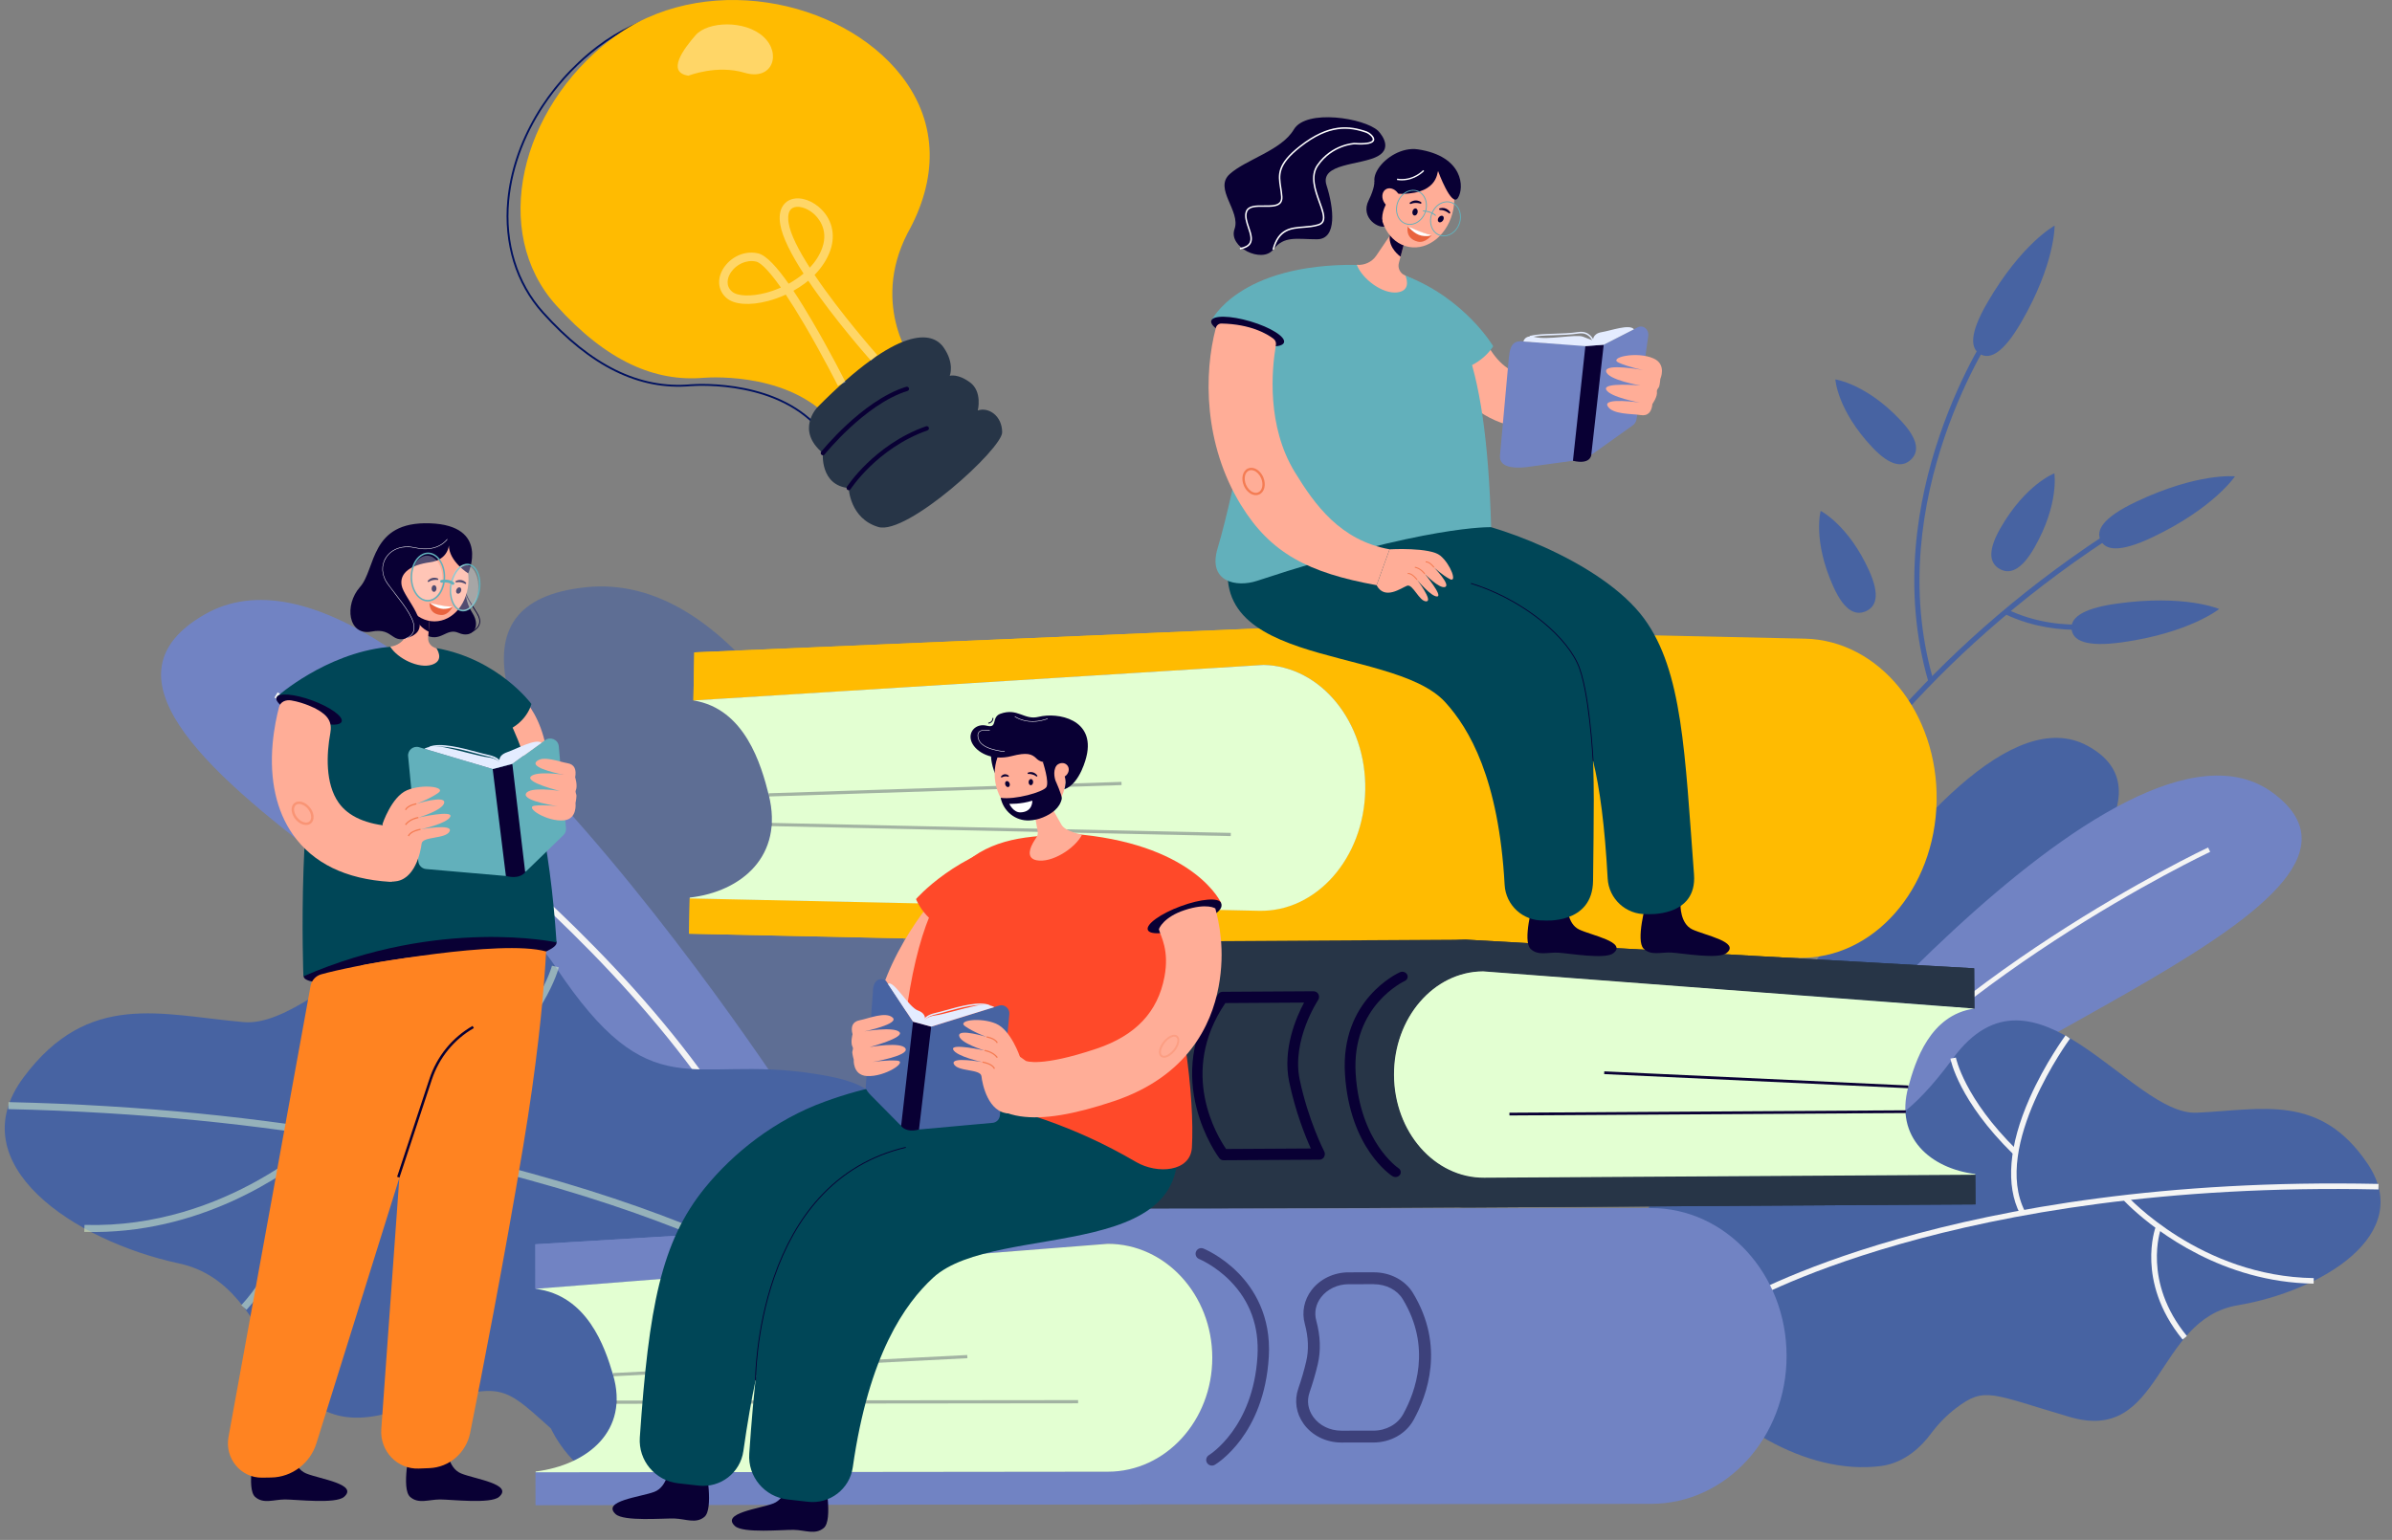 <svg width="191" height="123" viewBox="0 0 191 123" fill="none" xmlns="http://www.w3.org/2000/svg">
<rect x="0" y="0" width="191" height="123" fill="#808080" stroke="none"/>
<g opacity="0.6">
<path d="M81.995 108.981C81.995 108.981 69.539 44.526 46.785 46.904C24.031 49.282 67.651 89.153 70.5 107.975L81.995 108.981Z" fill="#4763A2"/>
</g>
<path d="M64.92 90.781C64.92 90.781 32.757 39.603 16.313 49.094C-0.13 58.585 47.042 78.48 55.835 93.684L64.919 90.782L64.92 90.781Z" fill="#7183C3"/>
<path d="M59.853 92.451C53.972 81.841 43.97 72.418 36.616 66.381C28.642 59.837 21.98 55.754 21.913 55.714L22.166 55.301C22.233 55.341 28.925 59.442 36.924 66.007C44.311 72.072 54.359 81.54 60.277 92.217L59.852 92.451H59.853Z" fill="#F4F4F4"/>
<path d="M14.292 100.913C22.633 102.705 21.165 115.286 30.697 112.945C40.23 110.599 39.445 109.994 43.996 114.103C43.996 114.103 45.754 118.078 49.535 118.735C64.454 121.332 85.012 99.341 69.507 87.242C68.387 86.368 66.751 86.033 64.94 85.752C55.114 84.232 52.021 88.727 44.346 77.2C36.667 65.669 26.047 82.216 19.454 81.639C12.861 81.062 7.061 79.098 1.878 86.056C-3.305 93.02 5.951 99.127 14.292 100.913Z" fill="#4763A2"/>
<g opacity="0.5">
<path d="M64.648 103.232L64.965 102.768C64.76 102.63 43.987 89.001 0.682 88.029L0.665 88.588C43.808 89.557 64.445 103.094 64.648 103.231V103.232Z" fill="#E3FFD2"/>
<path d="M37.804 86.615C43.548 81.494 44.579 77.432 44.619 77.262L44.073 77.135C44.063 77.175 43.028 81.209 37.43 86.2L37.804 86.615Z" fill="#E3FFD2"/>
<path d="M36.777 92.649C38.399 89.833 38.273 85.777 36.411 80.92C35.016 77.282 33.12 74.43 33.1 74.402L32.632 74.714C32.706 74.825 40.02 85.899 36.289 92.374L36.777 92.649Z" fill="#FF4929"/>
<path d="M25.384 91.686C26.067 91.119 26.437 90.751 26.454 90.734L26.054 90.344C25.976 90.422 18.18 98.17 6.748 97.837L6.728 98.395C15.94 98.663 22.837 93.798 25.383 91.687L25.384 91.686Z" fill="#E3FFD2"/>
<path d="M19.686 104.621C22.314 101.723 23.076 98.826 23.253 96.909C23.446 94.82 23.016 93.433 22.998 93.375L22.462 93.547C22.478 93.601 24.081 98.942 19.27 104.25L19.687 104.622L19.686 104.621Z" fill="#E3FFD2"/>
</g>
<path d="M149.478 35.704C150.984 37.308 151.944 37.309 152.576 36.721C153.207 36.133 153.271 35.18 151.765 33.575C149.022 30.652 146.552 30.303 146.552 30.303C146.552 30.303 146.695 32.738 149.478 35.704Z" fill="#4763A2"/>
<path d="M146.393 46.858C147.296 48.862 148.204 49.172 148.992 48.819C149.781 48.467 150.151 47.584 149.248 45.581C147.602 41.93 145.379 40.805 145.379 40.805C145.379 40.805 144.723 43.154 146.393 46.859V46.858Z" fill="#4763A2"/>
<path d="M135.777 85.149L136.186 85.232C136.199 85.169 137.531 78.855 142.299 70.436C146.699 62.669 155.008 51.471 169.607 42.234L169.383 41.883C154.704 51.171 146.35 62.434 141.926 70.249C137.13 78.72 135.79 85.086 135.776 85.15L135.777 85.149Z" fill="#4763A2"/>
<path d="M153.978 54.44L154.379 54.324C150.171 39.817 159.299 26.409 159.392 26.276L159.048 26.039C158.954 26.175 149.714 39.74 153.978 54.439V54.44Z" fill="#4763A2"/>
<path d="M161.931 49.752C165.996 50.953 169.67 49.833 169.713 49.82L169.588 49.423C169.54 49.438 164.833 50.868 160.261 48.666L160.08 49.041C160.698 49.338 161.32 49.573 161.932 49.753L161.931 49.752Z" fill="#4763A2"/>
<path d="M170.537 40.092C167.854 41.369 167.358 42.379 167.73 43.155C168.103 43.932 169.204 44.182 171.887 42.905C176.775 40.579 178.462 38.047 178.462 38.047C178.462 38.047 175.497 37.731 170.537 40.092Z" fill="#4763A2"/>
<path d="M169.023 48.213C166.078 48.624 165.299 49.438 165.42 50.291C165.54 51.144 166.514 51.713 169.458 51.301C174.823 50.551 177.198 48.645 177.198 48.645C177.198 48.645 174.466 47.452 169.023 48.213Z" fill="#4763A2"/>
<path d="M159.729 42.193C158.636 44.102 158.92 45.015 159.67 45.442C160.421 45.868 161.354 45.647 162.447 43.738C164.437 40.262 164.039 37.809 164.039 37.809C164.039 37.809 161.747 38.666 159.728 42.193H159.729Z" fill="#4763A2"/>
<path d="M158.687 24.175C157.2 26.742 157.365 27.854 158.114 28.284C158.863 28.715 159.911 28.299 161.398 25.734C164.106 21.059 164.06 18.021 164.06 18.021C164.06 18.021 161.435 19.433 158.687 24.175Z" fill="#4763A2"/>
<path d="M133.146 97.224C133.146 97.224 154.908 53.227 166.668 59.559C178.43 65.89 145.53 85.822 139.603 98.83L133.146 97.225V97.224Z" fill="#4763A2"/>
<path d="M139.604 91.945C139.604 91.945 169.342 54.426 181.462 63.307C193.581 72.188 154.737 83.798 146.504 95.008L139.604 91.945Z" fill="#7183C3"/>
<path d="M143.446 93.695C148.991 85.85 157.678 79.292 163.988 75.172C170.828 70.706 176.425 68.064 176.48 68.038L176.316 67.691C176.259 67.717 170.639 70.37 163.776 74.852C157.438 78.99 148.712 85.581 143.132 93.475L143.446 93.697V93.695Z" fill="#F4F4F4"/>
<path d="M178.682 104.255C172.038 105.38 172.686 115.353 165.27 113.178C158.998 111.335 158.491 110.728 156.213 112.451C155.433 113.041 154.751 113.749 154.167 114.534C153.467 115.473 152.135 116.844 150.194 117.096C138.334 118.63 123.022 100.576 135.727 91.569C136.645 90.918 137.947 90.71 139.385 90.551C147.189 89.691 149.445 93.343 155.957 84.516C162.472 75.686 170.173 89.103 175.391 88.875C180.608 88.647 185.258 87.299 189.062 92.966C192.865 98.637 185.325 103.134 178.681 104.256L178.682 104.255Z" fill="#4763A2"/>
<path d="M138.912 104.348L138.681 103.971C138.847 103.87 155.764 93.837 189.926 94.563L189.917 95.005C155.884 94.281 139.077 104.248 138.912 104.348Z" fill="#F4F4F4"/>
<path d="M160.733 92.166C156.414 87.93 155.765 84.69 155.74 84.555L156.176 84.473C156.182 84.505 156.835 87.722 161.045 91.851L160.735 92.165L160.733 92.166Z" fill="#F4F4F4"/>
<path d="M161.299 96.961C160.135 94.684 160.398 91.489 162.061 87.723C163.306 84.902 164.916 82.719 164.932 82.697L165.288 82.96C165.225 83.045 159.015 91.526 161.693 96.761L161.298 96.961H161.299Z" fill="#F4F4F4"/>
<path d="M170.315 96.594C169.799 96.123 169.523 95.819 169.511 95.806L169.841 95.512C169.898 95.576 175.728 101.955 184.751 102.086L184.744 102.528C177.474 102.422 172.237 98.346 170.315 96.594Z" fill="#F4F4F4"/>
<path d="M174.282 106.994C172.328 104.617 171.844 102.307 171.782 100.788C171.715 99.134 172.109 98.055 172.126 98.01L172.541 98.163C172.526 98.205 171.048 102.363 174.624 106.714L174.28 106.994H174.282Z" fill="#F4F4F4"/>
<path d="M40.175 54.498C40.338 54.595 43.117 55.832 43.714 60.395C44.311 64.958 40.539 60.843 40.539 60.843L40.175 54.498Z" fill="#FFAD97"/>
<path d="M35.699 115.652C35.699 115.652 35.739 117.239 36.816 117.687C37.894 118.135 41.017 118.539 39.85 119.559C39.181 120.144 36.025 119.766 35.135 119.766C34.244 119.766 33.408 120.153 32.746 119.559C32.017 118.906 32.746 115.652 32.746 115.652C32.746 115.652 33.514 116.052 34.206 116.034C35.201 116.008 35.699 115.652 35.699 115.652Z" fill="#090034"/>
<path d="M23.323 115.652C23.323 115.652 23.363 117.239 24.441 117.687C25.518 118.135 28.641 118.539 27.474 119.559C26.805 120.144 23.649 119.766 22.759 119.766C21.868 119.766 21.032 120.153 20.37 119.559C19.641 118.906 20.37 115.652 20.37 115.652C20.37 115.652 21.138 116.052 21.83 116.034C22.825 116.008 23.323 115.652 23.323 115.652Z" fill="#090034"/>
<path d="M43.709 72.154C43.709 72.154 43.909 78.796 41.781 91.537C40.245 100.736 38.431 110.005 37.541 114.449C37.223 116.038 35.881 117.2 34.291 117.264L33.436 117.298C31.716 117.366 30.32 115.895 30.446 114.146L32.606 84.083L33.137 74.188L43.708 72.154H43.709Z" fill="#FF8321"/>
<path d="M24.245 77.998C24.343 78.806 28.93 78.708 34.549 78C40.166 77.292 44.539 76.079 44.441 75.271C44.343 74.463 39.811 74.364 34.193 75.072C28.576 75.78 24.147 77.19 24.245 77.998Z" fill="#090034"/>
<path d="M37.259 76.896L25.267 115.277C24.765 116.884 23.313 117.985 21.659 118.013L20.938 118.025C19.236 118.055 17.935 116.487 18.245 114.78L24.805 78.716C24.901 78.287 25.218 77.946 25.633 77.827C27.882 77.181 37.48 75.309 37.259 76.896Z" fill="#FF8321"/>
<path d="M26.121 55.902C26.121 55.902 27.717 51.429 33.401 51.632C39.086 51.835 43.377 59.277 44.44 75.271C44.44 75.271 35.132 73.238 24.227 77.981C24.227 77.981 23.623 62.419 26.12 55.9L26.121 55.902Z" fill="#004657"/>
<path d="M22.129 55.631L26.156 58.199C26.156 58.199 36.507 59.23 39.255 58.734C42.004 58.237 42.431 56.225 42.431 56.225C42.431 56.225 39.816 52.653 34.842 51.765C34.375 51.681 33.904 51.668 33.402 51.632C32.558 51.572 31.714 51.598 30.888 51.687C25.973 52.215 22.13 55.631 22.13 55.631H22.129Z" fill="#004657"/>
<path d="M31.899 94.054L34.479 86.243C35.059 84.487 36.252 83.02 37.838 82.115L37.737 81.941C36.109 82.872 34.883 84.376 34.287 86.181L31.708 93.992L31.899 94.055V94.054Z" fill="#090034"/>
<path d="M37.298 50.635C37.33 50.627 38.062 50.45 38.28 49.927C38.395 49.651 38.343 49.333 38.125 48.979C38.028 48.822 37.938 48.679 37.857 48.549C37.288 47.645 37.095 47.34 37.245 46.633L37.181 46.619C37.027 47.353 37.237 47.689 37.801 48.584C37.884 48.714 37.973 48.856 38.07 49.013C38.276 49.346 38.326 49.646 38.221 49.9C38.016 50.392 37.291 50.569 37.285 50.57L37.3 50.634L37.298 50.635Z" fill="#090034"/>
<path d="M37.212 46.627C37.212 46.627 36.96 47.763 37.716 48.952C38.472 50.141 37.649 51.01 36.626 50.552C35.603 50.096 35.212 51.395 33.904 50.677C32.596 49.959 37.212 46.628 37.212 46.628V46.627Z" fill="#090034"/>
<path d="M31.167 51.647C31.733 51.586 32.224 51.233 32.448 50.713L33.152 49.084L33.356 48.61L34.558 45.828L34.349 48.711L34.224 50.441L34.188 50.935C34.159 51.338 34.442 51.694 34.84 51.766H34.847C35.061 52.113 35.356 52.818 34.474 53.097C33.437 53.426 31.76 52.613 31.157 51.649C31.161 51.649 31.163 51.649 31.166 51.649L31.167 51.647Z" fill="#FFAD97"/>
<path d="M33.151 49.036C33.151 49.052 33.152 49.068 33.154 49.084C33.223 50.014 34.221 50.448 34.221 50.448L34.227 50.442L34.352 48.712C34.047 48.601 33.613 48.486 33.358 48.611C33.225 48.676 33.142 48.806 33.151 49.036Z" fill="#090034"/>
<path d="M34.692 49.631C36.193 49.631 37.41 48.135 37.41 46.289C37.41 44.443 36.193 42.947 34.692 42.947C33.191 42.947 31.974 44.443 31.974 46.289C31.974 48.135 33.191 49.631 34.692 49.631Z" fill="#FFAD97"/>
<path d="M32.337 46.795C32.644 47.088 33.076 47.118 33.299 46.862C33.522 46.606 33.453 46.162 33.146 45.868C32.838 45.575 32.407 45.545 32.184 45.801C31.961 46.056 32.029 46.502 32.337 46.795Z" fill="#FFAD97"/>
<path d="M36.154 48.453C36.154 48.453 35.225 48.474 34.296 48.148C34.296 48.148 34.22 49.061 35.224 49.121C35.809 49.157 36.153 48.453 36.153 48.453H36.154Z" fill="#E9633E"/>
<path d="M36.154 48.451C36.154 48.451 35.93 48.638 35.405 48.636C34.882 48.633 34.297 48.148 34.297 48.148C34.297 48.148 35.415 48.455 36.154 48.453V48.451Z" fill="white"/>
<path d="M34.954 46.323C34.972 46.319 34.988 46.305 34.996 46.286C35.008 46.255 34.993 46.219 34.962 46.206C34.943 46.199 34.527 45.986 34.161 46.384C34.139 46.408 34.139 46.448 34.163 46.471C34.188 46.495 34.222 46.488 34.251 46.469C34.535 46.279 34.9 46.314 34.916 46.321C34.928 46.327 34.943 46.327 34.955 46.323H34.954Z" fill="#090034"/>
<path d="M34.464 47.001C34.459 47.148 34.542 47.27 34.65 47.273C34.757 47.277 34.847 47.16 34.853 47.013C34.857 46.866 34.775 46.744 34.668 46.74C34.561 46.737 34.471 46.854 34.465 47.001H34.464Z" fill="#090034"/>
<path d="M37.16 46.644C37.18 46.646 37.199 46.641 37.212 46.626C37.236 46.602 37.236 46.563 37.212 46.539C37.198 46.525 36.895 46.169 36.405 46.4C36.374 46.414 36.36 46.45 36.373 46.481C36.387 46.513 36.422 46.52 36.455 46.513C36.791 46.444 37.114 46.616 37.127 46.628C37.137 46.639 37.149 46.644 37.162 46.645L37.16 46.644Z" fill="#090034"/>
<path d="M36.449 47.087C36.389 47.22 36.419 47.365 36.517 47.409C36.615 47.453 36.743 47.38 36.803 47.245C36.864 47.111 36.833 46.967 36.735 46.923C36.637 46.879 36.509 46.952 36.449 47.087Z" fill="#090034"/>
<path d="M35.844 43.555C35.844 43.555 35.786 44.714 34.333 44.911C32.88 45.109 31.877 45.721 32.072 46.764C32.267 47.806 34.61 49.971 32.888 50.808C31.166 51.647 31.532 50.083 29.666 50.446C27.8 50.808 27.463 48.325 28.748 46.884C30.033 45.443 29.513 41.63 34.331 41.798C39.151 41.968 37.385 45.798 37.385 45.798C37.385 45.798 35.841 44.833 35.843 43.552L35.844 43.555Z" fill="#090034"/>
<path d="M32.392 51.024C32.755 50.878 32.978 50.66 33.054 50.379C33.266 49.601 32.357 48.426 31.554 47.39C31.344 47.118 31.143 46.86 30.967 46.614C30.476 45.932 30.435 45.15 30.855 44.523C31.315 43.835 32.193 43.546 33.145 43.765C34.093 43.984 34.745 43.786 35.126 43.582C35.539 43.36 35.724 43.089 35.732 43.078L35.699 43.057C35.699 43.057 35.51 43.332 35.105 43.549C34.731 43.75 34.089 43.944 33.154 43.728C32.186 43.504 31.293 43.801 30.823 44.502C30.401 45.134 30.444 45.952 30.937 46.638C31.114 46.884 31.314 47.141 31.525 47.415C32.321 48.444 33.225 49.61 33.019 50.37C32.944 50.644 32.735 50.847 32.379 50.989L32.393 51.025L32.392 51.024Z" fill="white"/>
<path d="M36.972 48.833C36.828 48.833 36.687 48.793 36.556 48.711C35.971 48.348 35.751 47.254 36.065 46.275C36.258 45.673 36.617 45.224 37.025 45.075C37.269 44.986 37.514 45.007 37.731 45.145C38.316 45.505 38.536 46.598 38.222 47.58C38.029 48.182 37.67 48.632 37.262 48.782C37.166 48.816 37.069 48.834 36.972 48.834V48.833ZM36.18 46.313C35.881 47.243 36.08 48.274 36.62 48.61C36.803 48.723 37.011 48.74 37.219 48.667C37.593 48.529 37.925 48.108 38.106 47.542C38.404 46.61 38.207 45.579 37.667 45.245C37.483 45.131 37.277 45.112 37.066 45.187C36.692 45.325 36.361 45.745 36.18 46.313Z" fill="#62B0BB"/>
<g opacity="0.3">
<path d="M32.92 45.637C32.701 46.591 33.05 47.615 33.698 47.925C34.346 48.235 35.048 47.712 35.266 46.758C35.484 45.804 35.135 44.78 34.487 44.47C33.84 44.16 33.137 44.683 32.92 45.637Z" fill="white"/>
</g>
<g opacity="0.3">
<path d="M36.039 46.357C35.821 47.315 36.112 48.355 36.689 48.679C37.267 49.002 37.913 48.488 38.131 47.53C38.35 46.571 38.059 45.532 37.481 45.208C36.903 44.885 36.258 45.399 36.039 46.357Z" fill="white"/>
</g>
<path d="M34.156 48.044C34.01 48.044 33.864 48.012 33.722 47.943C33.007 47.611 32.62 46.51 32.859 45.489C32.996 44.897 33.314 44.441 33.731 44.239C34.022 44.1 34.327 44.097 34.615 44.232C35.329 44.567 35.716 45.667 35.478 46.686C35.34 47.28 35.021 47.737 34.603 47.939C34.457 48.008 34.306 48.045 34.156 48.045V48.044ZM34.181 44.251C34.047 44.251 33.914 44.283 33.785 44.346C33.406 44.531 33.103 44.967 32.976 45.516C32.751 46.482 33.108 47.522 33.773 47.834C34.026 47.949 34.295 47.948 34.549 47.829C34.929 47.646 35.232 47.207 35.36 46.656C35.584 45.69 35.227 44.65 34.563 44.338C34.438 44.28 34.309 44.25 34.181 44.25V44.251Z" fill="#62B0BB"/>
<path d="M36.166 46.711C36.14 46.711 36.115 46.702 36.093 46.685C36.081 46.675 35.788 46.446 35.284 46.543C35.224 46.552 35.163 46.515 35.151 46.454C35.138 46.394 35.179 46.334 35.24 46.324C35.85 46.197 36.222 46.5 36.238 46.512C36.285 46.553 36.292 46.623 36.251 46.671C36.23 46.699 36.197 46.712 36.164 46.712L36.166 46.711Z" fill="#62B0BB"/>
<path d="M22.072 55.72C21.932 56.124 22.985 56.881 24.424 57.409C25.862 57.938 27.143 58.039 27.283 57.635C27.422 57.231 26.369 56.474 24.931 55.946C23.492 55.417 22.212 55.316 22.072 55.72Z" fill="#090034"/>
<path d="M31.949 69.694L31.997 66.762C32.004 66.361 31.695 66.026 31.294 65.996C29.254 65.85 27.826 65.221 27.044 64.118C25.958 62.587 26.072 60.211 26.375 58.562C26.529 57.718 26.25 57.154 25.227 56.613C25.227 56.613 24.347 56.13 23.261 55.946C22.827 55.872 22.395 56.046 22.283 56.471C22.107 57.137 21.881 58.17 21.771 59.388C21.513 62.279 22.073 64.793 23.39 66.661C25.005 68.952 27.61 70.219 31.138 70.435C31.572 70.462 31.941 70.125 31.948 69.693L31.949 69.694Z" fill="#FFAD97"/>
<g opacity="0.5">
<path d="M23.582 65.424C23.218 64.974 23.183 64.4 23.504 64.141C23.825 63.884 24.381 64.04 24.745 64.49C25.109 64.94 25.144 65.515 24.823 65.773C24.718 65.857 24.589 65.896 24.448 65.896C24.158 65.896 23.826 65.727 23.582 65.424ZM23.629 64.294C23.397 64.48 23.446 64.94 23.736 65.299C24.026 65.659 24.468 65.804 24.699 65.618C24.931 65.432 24.881 64.972 24.592 64.613C24.388 64.36 24.109 64.212 23.88 64.212C23.784 64.212 23.698 64.238 23.629 64.293V64.294Z" fill="#F47C53"/>
</g>
<path d="M28.762 77.121C28.762 77.121 39.974 74.988 43.608 75.995L41.865 78.568L35.385 78.933L28.762 77.122V77.121Z" fill="#FF8321"/>
<path d="M32.588 60.405L33.402 68.797C33.433 69.126 33.696 69.385 34.026 69.413L40.298 69.959C40.362 69.964 40.427 69.961 40.489 69.949L41.733 69.707C41.865 69.682 41.986 69.619 42.083 69.526L44.989 66.702C45.136 66.559 45.212 66.357 45.194 66.152L44.619 59.612C44.573 59.082 43.964 58.806 43.531 59.117L41.012 60.939C40.944 60.988 40.866 61.025 40.784 61.047L39.526 61.378C39.404 61.41 39.275 61.408 39.154 61.372L33.468 59.682C33.001 59.543 32.541 59.92 32.587 60.404L32.588 60.405Z" fill="#62B0BB"/>
<path d="M39.341 61.427L40.91 61.014L41.937 69.668C41.937 69.668 41.552 70.265 40.396 69.966L39.341 61.427Z" fill="#090034"/>
<path d="M30.543 65.813C30.543 65.813 31.259 63.653 32.486 63.124C33.713 62.595 35.681 62.843 34.991 63.333C34.3 63.822 33.245 64.204 33.245 64.204C33.245 64.204 35.538 63.494 35.473 64.1C35.408 64.706 33.407 65.304 33.407 65.304C33.407 65.304 36.204 64.676 35.956 65.229C35.709 65.782 33.58 66.244 33.58 66.244C33.58 66.244 36.205 65.763 35.902 66.398C35.599 67.034 33.73 66.781 33.664 67.388C33.599 67.994 33.131 70.38 31.418 70.405L30.545 65.815L30.543 65.813Z" fill="#FFAD97"/>
<path d="M32.427 64.707C32.593 64.358 33.246 64.255 33.252 64.254L33.238 64.156C33.208 64.161 32.527 64.27 32.339 64.665L32.428 64.707H32.427Z" fill="#F47C53"/>
<path d="M32.416 65.905C32.764 65.442 33.406 65.351 33.413 65.35L33.399 65.252C33.371 65.255 32.709 65.35 32.337 65.846L32.416 65.904V65.905Z" fill="#F47C53"/>
<path d="M32.659 66.799C32.804 66.414 33.579 66.292 33.587 66.291L33.572 66.193C33.538 66.199 32.732 66.326 32.566 66.764L32.659 66.799Z" fill="#F47C53"/>
<path d="M33.887 59.805C33.887 59.805 34.373 59.467 35.497 59.69C36.621 59.915 38.291 60.41 38.965 60.49C39.64 60.57 39.897 60.874 39.897 60.874C39.897 60.874 39.698 60.358 40.495 60.08C41.294 59.803 42.755 58.972 43.246 59.324L40.91 61.014L39.341 61.426L33.887 59.806V59.805Z" fill="#E4ECFF"/>
<path d="M39.832 60.886L39.959 60.866C39.953 60.826 39.873 60.467 38.904 60.27C38.692 60.227 38.4 60.149 38.063 60.058C36.902 59.745 35.146 59.274 34.276 59.643L34.327 59.761C35.155 59.408 36.885 59.873 38.029 60.181C38.37 60.272 38.663 60.352 38.878 60.396C39.758 60.574 39.832 60.884 39.833 60.886H39.832Z" fill="#E4ECFF"/>
<path d="M45.954 64.147C45.954 64.147 46.114 65.401 45.05 65.52C43.692 65.672 41.833 64.461 42.691 64.352C43.453 64.256 44.57 64.397 44.57 64.397C44.57 64.397 41.73 63.995 41.994 63.393C42.258 62.791 44.696 63.173 44.696 63.173C44.696 63.173 41.959 62.503 42.382 62.026C42.806 61.549 45.022 61.88 45.022 61.88C45.022 61.88 42.317 61.378 42.822 60.837C43.326 60.297 44.682 60.858 45.304 60.956C45.892 61.05 46.036 61.485 45.926 62.084C45.926 62.084 46.142 62.759 45.978 63.128C45.915 63.269 46.031 63.439 46.03 63.551C46.03 63.765 45.953 64.147 45.953 64.147H45.954Z" fill="#FFAD97"/>
<path d="M144.107 51.011L102.526 50.107L55.439 52.107L55.368 55.942L100.902 53.093C105.483 53.193 109.115 57.67 109.014 63.093C108.913 68.517 105.118 72.831 100.537 72.733L55.074 71.745L55.022 74.577L143.633 76.502C149.58 76.631 154.507 71.029 154.638 63.99C154.768 56.95 150.054 51.139 144.107 51.01V51.011Z" fill="#FFBB01"/>
<path d="M113.057 63.087C113.187 56.048 108.473 50.238 102.526 50.107L55.439 52.107L55.368 55.942L100.902 53.093C105.483 53.193 109.115 57.67 109.014 63.093C108.913 68.517 105.118 72.831 100.537 72.733L55.074 71.745L55.022 74.577L102.052 75.599C107.998 75.728 112.926 70.126 113.057 63.086V63.087Z" fill="#FFBB01"/>
<path d="M100.901 53.109L55.368 55.946C59.487 56.598 60.785 61.093 61.385 63.493C62.602 68.359 59.216 71.221 55.076 71.694V71.761L100.538 72.748C105.119 72.848 108.914 68.532 109.015 63.109C109.116 57.686 105.483 53.209 100.903 53.109H100.901Z" fill="#E3FFD2"/>
<g opacity="0.3">
<path d="M61.586 65.728L61.58 65.984L98.275 66.782L98.281 66.525L61.586 65.728Z" fill="#090034"/>
</g>
<g opacity="0.3">
<path d="M89.548 62.45L61.379 63.361L61.387 63.618L89.556 62.707L89.548 62.45Z" fill="#090034"/>
</g>
<path d="M81.186 75.267L117.054 75.051L157.637 77.341L157.655 80.559L118.421 77.578C114.47 77.602 111.286 81.31 111.31 85.862C111.335 90.413 114.559 94.083 118.51 94.059L157.727 93.822L157.741 96.199L81.303 96.66C76.173 96.692 71.989 91.927 71.956 86.019C71.924 80.111 76.056 75.296 81.186 75.265V75.267Z" fill="#273547"/>
<path d="M107.824 85.805C107.792 79.896 111.924 75.082 117.054 75.051L157.637 77.341L157.655 80.559L118.421 77.578C114.47 77.602 111.286 81.31 111.311 85.862C111.335 90.413 114.559 94.083 118.51 94.059L157.727 93.822L157.741 96.199L117.171 96.444C112.042 96.475 107.857 91.71 107.824 85.802V85.805Z" fill="#273547"/>
<path d="M118.42 77.586L157.654 80.559C154.094 81.052 152.924 84.806 152.379 86.811C151.274 90.878 154.161 93.323 157.726 93.774V93.83L118.51 94.067C114.559 94.091 111.335 90.421 111.311 85.87C111.286 81.318 114.469 77.609 118.421 77.586H118.42Z" fill="#E3FFD2"/>
<path d="M152.18 88.682L120.526 88.875L120.528 89.094L152.181 88.901L152.18 88.682Z" fill="#090034"/>
<path d="M111.412 94.013C111.55 94.018 111.687 93.96 111.773 93.851C111.908 93.675 111.862 93.432 111.669 93.306C111.639 93.286 108.602 91.244 108.25 85.771C107.899 80.334 112.123 78.375 112.166 78.356C112.378 78.261 112.463 78.027 112.357 77.834C112.25 77.64 111.995 77.561 111.784 77.654C111.589 77.742 107.013 79.864 107.396 85.809C107.775 91.687 111.04 93.851 111.179 93.94C111.25 93.986 111.331 94.009 111.412 94.011V94.013Z" fill="#090034"/>
<path d="M128.102 85.572L128.092 85.791L152.374 86.919L152.384 86.701L128.102 85.572Z" fill="#090034"/>
<path d="M97.36 92.505C97.312 92.442 92.555 86.099 97.281 79.399C97.361 79.286 97.487 79.219 97.623 79.218L104.896 79.174C105.07 79.187 105.203 79.266 105.277 79.415C105.352 79.564 105.341 79.745 105.248 79.882C105.227 79.915 103.123 83.097 103.781 86.233C104.464 89.491 105.722 91.936 105.736 91.961C105.808 92.1 105.806 92.268 105.729 92.405C105.653 92.541 105.514 92.625 105.363 92.626L97.697 92.672C97.697 92.672 97.687 92.672 97.682 92.672C97.557 92.669 97.44 92.607 97.361 92.505H97.36ZM102.944 86.427C102.396 83.821 103.488 81.279 104.13 80.078L97.843 80.117C94.071 85.668 97.212 90.773 97.904 91.772L104.669 91.732C104.233 90.767 103.448 88.828 102.945 86.427H102.944Z" fill="#090034"/>
<path d="M131.823 96.49L90.025 96.535L42.75 99.385L42.753 102.939L88.45 99.337C93.055 99.333 96.793 103.403 96.798 108.429C96.803 113.455 93.074 117.533 88.469 117.538L42.769 117.586L42.771 120.211L131.847 120.116C137.825 120.11 142.665 114.816 142.658 108.292C142.651 101.768 137.799 96.485 131.821 96.491L131.823 96.49Z" fill="#7183C3"/>
<path d="M100.861 108.335C100.854 101.811 96.003 96.528 90.024 96.533L42.749 99.383L42.752 102.937L88.449 99.335C93.054 99.331 96.792 103.401 96.797 108.427C96.802 113.453 93.073 117.531 88.468 117.536L42.768 117.584L42.77 120.209L90.047 120.158C96.025 120.151 100.865 114.858 100.858 108.334L100.861 108.335Z" fill="#7183C3"/>
<path d="M88.453 99.348L42.756 102.941C46.908 103.457 48.3 107.594 48.95 109.804C50.268 114.286 46.922 117.009 42.772 117.535V117.596L88.472 117.548C93.076 117.544 96.806 113.465 96.8 108.439C96.795 103.413 93.057 99.343 88.453 99.348Z" fill="#E3FFD2"/>
<g opacity="0.3">
<path d="M86.086 111.829L49.198 111.867L49.199 112.124L86.086 112.086L86.086 111.829Z" fill="#090034"/>
</g>
<g opacity="0.5">
<path d="M96.769 117.063C96.847 117.063 96.927 117.043 96.999 117C97.16 116.906 100.948 114.608 101.314 108.367C101.508 105.065 100.08 102.89 98.847 101.647C97.517 100.305 96.147 99.746 96.09 99.722C95.858 99.629 95.593 99.741 95.5 99.972C95.406 100.204 95.518 100.467 95.75 100.56C95.762 100.566 97.027 101.087 98.227 102.307C99.814 103.921 100.548 105.942 100.409 108.314C100.072 114.049 96.572 116.2 96.536 116.221C96.322 116.349 96.251 116.627 96.378 116.841C96.463 116.983 96.614 117.062 96.769 117.062V117.063Z" fill="#090034"/>
</g>
<g opacity="0.3">
<path d="M77.234 108.228L48.947 109.67L48.961 109.927L77.247 108.484L77.234 108.228Z" fill="#090034"/>
</g>
<g opacity="0.5">
<path d="M104.091 113.723C103.493 112.888 103.338 111.862 103.668 110.909C103.92 110.183 104.132 109.454 104.3 108.74C104.516 107.82 104.478 106.807 104.185 105.729C103.933 104.799 104.134 103.816 104.735 103.032C105.411 102.153 106.514 101.626 107.685 101.625L109.7 101.623H109.705C111.011 101.623 112.205 102.254 112.822 103.27C115.402 107.518 113.963 111.448 112.876 113.413C112.261 114.525 111.031 115.216 109.667 115.217L107.114 115.219H107.109C105.89 115.219 104.761 114.66 104.09 113.723H104.091ZM109.701 102.571L107.686 102.574C106.809 102.574 105.989 102.962 105.491 103.609C105.064 104.165 104.926 104.829 105.103 105.482C105.437 106.713 105.478 107.882 105.225 108.956C105.05 109.7 104.829 110.461 104.566 111.219C104.334 111.888 104.44 112.582 104.863 113.174C105.357 113.861 106.195 114.272 107.108 114.272H107.112L109.665 114.27C110.682 114.27 111.593 113.765 112.041 112.956C113.028 111.17 114.337 107.603 112.006 103.763C111.56 103.029 110.678 102.574 109.702 102.574H109.699L109.701 102.571Z" fill="#090034"/>
</g>
<path d="M125.156 72.292C125.156 72.292 125.112 73.771 126.093 74.242C127.073 74.713 129.96 75.248 128.821 76.139C128.168 76.649 125.25 76.139 124.421 76.093C123.592 76.048 122.793 76.365 122.207 75.778C121.563 75.133 122.407 72.143 122.407 72.143C122.407 72.143 123.102 72.553 123.746 72.571C124.675 72.598 125.156 72.292 125.156 72.292Z" fill="#090034"/>
<path d="M134.189 72.282C134.189 72.282 134.145 73.761 135.126 74.232C136.108 74.704 138.993 75.238 137.855 76.129C137.201 76.639 134.283 76.129 133.454 76.083C132.625 76.038 131.826 76.356 131.24 75.769C130.596 75.123 131.44 72.133 131.44 72.133C131.44 72.133 132.135 72.543 132.78 72.561C133.71 72.588 134.19 72.282 134.19 72.282H134.189Z" fill="#090034"/>
<path d="M135.266 69.838C134.531 60.147 134.359 53.608 131.281 49.407C127.912 44.809 118.88 41.557 115.398 41.354C109.718 41.023 107.042 41.866 107.042 41.866C102.779 50.698 109.456 51.869 114.395 52.11C114.559 52.118 114.722 52.127 114.886 52.137C117.877 52.325 123.193 53.082 125.206 56.042C126.8 58.387 127.906 61.678 128.372 70.166C128.461 71.795 129.833 73.058 131.47 73.013C131.47 73.013 135.529 73.323 135.266 69.837V69.838Z" fill="#004657"/>
<path d="M127.205 70.339C127.302 60.621 127.605 55.66 124.678 51.353C122.797 48.587 119.968 46.497 116.27 45.145C113.631 44.18 110.527 43.587 107.045 43.386C101.366 43.054 98.814 42.371 98.814 42.371C94.217 53.676 111.031 51.277 115.408 56.093C117.315 58.191 119.678 62.183 120.144 70.672C120.233 72.302 121.605 73.564 123.241 73.519C123.241 73.519 127.17 73.892 127.205 70.339Z" fill="#004657"/>
<path d="M127.176 60.792L127.241 60.789C127.238 60.73 126.949 54.952 125.974 52.927C124.739 50.364 121.162 47.69 117.466 46.566L117.447 46.628C121.127 47.746 124.688 50.407 125.914 52.954C126.884 54.967 127.172 60.733 127.175 60.79L127.176 60.792Z" fill="#090034"/>
<path d="M121.141 34.114C123.299 34.523 125.742 34.139 128.411 32.968C130.428 32.085 131.856 31.049 131.916 31.005L129.557 27.642L130.736 29.324L129.56 27.639C128.333 28.528 124.524 30.681 121.678 29.985C120.386 29.667 119.389 28.776 118.63 27.258L114.994 29.163C116.286 31.747 118.262 33.426 120.708 34.021C120.85 34.056 120.994 34.087 121.14 34.114H121.141Z" fill="#FFAD97"/>
<path d="M102.842 24.421C102.842 24.421 105.258 20.306 110.828 21.569C116.398 22.832 118.667 28.5 119.067 42.109C119.067 42.109 113.91 41.921 100.363 46.397C98.758 46.928 96.405 46.507 97.228 43.784C98.76 38.721 100.244 28.623 102.843 24.422L102.842 24.421Z" fill="#62B0BB"/>
<path d="M96.715 25.625L102.444 26.697C102.444 26.697 112.462 29.649 115.266 29.672C118.071 29.696 119.231 27.652 119.231 27.652C119.231 27.652 116.969 23.827 112.228 22.023C111.784 21.852 111.316 21.7 110.827 21.571C110.006 21.355 109.172 21.165 108.336 21.156C98.879 21.048 96.714 25.625 96.714 25.625H96.715Z" fill="#62B0BB"/>
<path d="M96.716 25.623C96.592 26.073 97.793 26.824 99.398 27.299C101.003 27.775 102.405 27.797 102.529 27.347C102.653 26.897 101.452 26.146 99.847 25.67C98.242 25.194 96.84 25.173 96.716 25.623Z" fill="#090034"/>
<path d="M108.346 21.153C108.957 21.203 109.55 20.927 109.895 20.419L110.972 18.831L111.286 18.37L113.124 15.66L112.32 18.677L111.836 20.488L111.699 21.004C111.586 21.425 111.814 21.86 112.223 22.015L112.229 22.017C112.386 22.428 112.557 23.235 111.564 23.355C110.397 23.495 108.781 22.296 108.338 21.151C108.341 21.151 108.345 21.151 108.348 21.151L108.346 21.153Z" fill="#FFAD97"/>
<path d="M109.75 14.504C109.75 14.504 109.772 15.028 109.287 16.002C108.576 17.427 110.182 18.382 110.706 18.037C110.771 17.994 111.187 15.42 111.187 15.42L110.697 14.989L109.749 14.504H109.75Z" fill="#090034"/>
<path d="M110.979 18.782C110.977 18.799 110.975 18.816 110.972 18.834C110.857 19.834 111.828 20.495 111.828 20.495L111.836 20.49L112.319 18.679C112.019 18.499 111.581 18.291 111.285 18.371C111.131 18.414 111.016 18.535 110.979 18.781V18.782Z" fill="#090034"/>
<path d="M116.047 16.721C116.421 14.763 115.432 12.931 113.839 12.629C112.246 12.328 110.651 13.67 110.278 15.628C109.904 17.587 110.893 19.418 112.486 19.72C114.08 20.022 115.674 18.679 116.047 16.721Z" fill="#FFAD97"/>
<path d="M114.831 13.672C114.73 13.767 114.837 15.676 111.362 15.469C107.887 15.263 110.707 11.548 113.227 11.93C116.867 12.481 116.931 15 116.417 15.806C115.904 16.611 114.833 13.672 114.833 13.672H114.831Z" fill="#090034"/>
<path d="M110.032 10.442C110.032 10.442 111.362 11.746 110.007 12.479C108.653 13.213 105.351 13.021 105.922 14.8C106.493 16.579 106.799 19.113 105.159 19.111C103.52 19.111 102.547 18.803 101.663 19.935C100.779 21.067 98.056 19.747 98.576 18.298C99.095 16.849 96.885 15.069 98.202 13.895C99.518 12.721 102.325 12.014 103.311 10.344C104.297 8.674 108.949 9.432 110.032 10.441V10.442Z" fill="#090034"/>
<path d="M111.848 14.962C111.848 14.962 110.185 16.155 110.382 17.735C110.382 17.735 109.745 16.708 109.789 16.377C109.834 16.047 110.273 14.908 110.273 14.908L111.848 14.962Z" fill="#090034"/>
<path d="M110.57 16.239C110.837 16.612 111.289 16.731 111.577 16.504C111.865 16.277 111.883 15.791 111.615 15.419C111.348 15.046 110.897 14.927 110.608 15.154C110.32 15.381 110.302 15.867 110.57 16.239Z" fill="#FFAD97"/>
<path d="M101.721 19.949C102.148 18.349 103.094 18.277 104.097 18.201C104.494 18.17 104.905 18.139 105.297 18.014C105.484 17.955 105.615 17.852 105.686 17.708C105.864 17.348 105.658 16.78 105.419 16.122C105.071 15.164 104.677 14.079 105.266 13.235C106.406 11.602 108.129 11.531 108.147 11.53C109.151 11.593 109.67 11.481 109.73 11.187C109.79 10.89 109.321 10.56 109.147 10.499C107.743 10.01 106.118 9.812 103.767 11.665C101.911 13.126 102.039 13.947 102.2 14.989C102.236 15.219 102.272 15.456 102.289 15.714C102.302 15.918 102.259 16.07 102.157 16.176C101.931 16.414 101.425 16.408 100.935 16.403C100.302 16.395 99.649 16.388 99.472 16.889C99.334 17.28 99.491 17.746 99.642 18.197C99.797 18.658 99.944 19.095 99.763 19.4C99.645 19.6 99.394 19.731 98.994 19.804L99.016 19.922C99.451 19.842 99.73 19.692 99.867 19.461C100.075 19.108 99.92 18.647 99.756 18.159C99.61 17.728 99.46 17.282 99.584 16.929C99.732 16.509 100.315 16.516 100.931 16.524C101.446 16.53 101.979 16.536 102.243 16.26C102.368 16.129 102.423 15.944 102.407 15.707C102.39 15.443 102.353 15.203 102.317 14.971C102.161 13.969 102.039 13.178 103.839 11.759C106.145 9.942 107.733 10.136 109.104 10.614C109.271 10.672 109.648 10.966 109.609 11.163C109.589 11.264 109.405 11.49 108.146 11.41C108.122 11.41 106.338 11.484 105.164 13.165C104.54 14.06 104.964 15.225 105.304 16.162C105.534 16.793 105.732 17.34 105.577 17.654C105.52 17.77 105.417 17.849 105.26 17.9C104.882 18.021 104.478 18.051 104.088 18.082C103.042 18.161 102.053 18.236 101.605 19.919L101.722 19.949H101.721Z" fill="white"/>
<path d="M111.939 14.409C113.017 14.409 113.71 13.67 113.718 13.662L113.637 13.588C113.629 13.597 112.802 14.476 111.561 14.268L111.543 14.376C111.68 14.399 111.813 14.409 111.939 14.409Z" fill="white"/>
<path d="M114.913 18.808C114.294 18.566 114.021 17.774 114.302 17.042C114.453 16.65 114.74 16.337 115.091 16.183C115.37 16.059 115.669 16.049 115.933 16.153C116.552 16.394 116.825 17.186 116.545 17.918C116.394 18.311 116.107 18.624 115.756 18.777C115.539 18.873 115.31 18.901 115.095 18.86C115.033 18.849 114.972 18.831 114.914 18.809L114.913 18.808ZM115.118 16.247C114.784 16.394 114.511 16.692 114.366 17.067C114.099 17.763 114.355 18.515 114.937 18.741C115.184 18.838 115.465 18.828 115.726 18.712C116.059 18.565 116.333 18.267 116.477 17.892C116.744 17.196 116.489 16.444 115.906 16.218C115.851 16.196 115.795 16.181 115.737 16.169C115.536 16.131 115.32 16.157 115.118 16.247Z" fill="#62B0BB"/>
<path d="M112.196 17.889C111.578 17.648 111.304 16.856 111.585 16.124C111.736 15.731 112.023 15.418 112.373 15.264C112.653 15.142 112.951 15.131 113.216 15.234C113.834 15.476 114.108 16.268 113.826 16.999C113.675 17.392 113.388 17.705 113.038 17.859C112.82 17.954 112.592 17.982 112.377 17.941C112.315 17.93 112.254 17.912 112.195 17.889H112.196ZM112.401 15.33C112.068 15.477 111.794 15.775 111.65 16.15C111.383 16.846 111.639 17.598 112.221 17.824C112.468 17.921 112.748 17.911 113.01 17.795C113.343 17.648 113.617 17.349 113.761 16.975C114.028 16.279 113.772 15.527 113.19 15.3C113.135 15.279 113.078 15.263 113.021 15.252C112.819 15.214 112.604 15.24 112.401 15.33Z" fill="#62B0BB"/>
<path d="M114.618 17.239C114.629 17.241 114.64 17.239 114.649 17.23C114.663 17.216 114.664 17.194 114.649 17.181C114.636 17.167 114.314 16.838 113.646 16.812C113.626 16.812 113.61 16.827 113.608 16.846C113.608 16.865 113.623 16.882 113.642 16.883C114.28 16.908 114.594 17.227 114.597 17.23C114.603 17.236 114.61 17.239 114.616 17.24L114.618 17.239Z" fill="#62B0BB"/>
<path d="M114.324 18.776C114.324 18.776 113.334 18.612 112.415 18.08C112.415 18.08 112.148 19.032 113.203 19.299C113.817 19.454 114.324 18.775 114.324 18.775V18.776Z" fill="#E9633E"/>
<path d="M114.326 18.776C114.326 18.776 114.05 18.927 113.494 18.82C112.939 18.712 112.417 18.08 112.417 18.08C112.417 18.08 113.542 18.63 114.326 18.776Z" fill="white"/>
<path d="M113.441 16.268C113.462 16.267 113.481 16.256 113.492 16.238C113.512 16.206 113.503 16.166 113.472 16.146C113.454 16.134 113.055 15.824 112.587 16.174C112.557 16.196 112.549 16.237 112.571 16.267C112.592 16.297 112.63 16.297 112.664 16.283C113.004 16.138 113.384 16.249 113.4 16.259C113.412 16.267 113.427 16.27 113.44 16.269L113.441 16.268Z" fill="#090034"/>
<path d="M112.786 16.886C112.751 17.041 112.814 17.186 112.928 17.212C113.041 17.237 113.16 17.133 113.195 16.977C113.23 16.822 113.167 16.676 113.053 16.65C112.94 16.625 112.821 16.73 112.786 16.886Z" fill="#090034"/>
<path d="M115.717 17.05C115.736 17.057 115.759 17.054 115.776 17.041C115.806 17.02 115.813 16.979 115.793 16.95C115.78 16.932 115.53 16.494 114.964 16.639C114.928 16.648 114.905 16.682 114.914 16.718C114.923 16.754 114.958 16.769 114.994 16.768C115.364 16.763 115.673 17.01 115.683 17.025C115.692 17.037 115.704 17.045 115.717 17.049V17.05Z" fill="#090034"/>
<path d="M114.876 17.375C114.784 17.505 114.787 17.664 114.881 17.731C114.976 17.797 115.127 17.745 115.218 17.615C115.309 17.485 115.307 17.326 115.212 17.259C115.118 17.193 114.967 17.245 114.876 17.375Z" fill="#090034"/>
<path d="M110.957 43.876C110.957 43.876 114.176 43.693 115.008 44.38C115.839 45.068 116.378 46.573 115.772 46.256C115.166 45.938 114.504 45.32 114.504 45.32C114.504 45.32 115.856 46.708 115.394 46.882C114.931 47.056 113.767 45.838 113.767 45.838C113.767 45.838 115.244 47.618 114.753 47.642C114.262 47.665 113.15 46.306 113.15 46.306C113.15 46.306 114.458 48.016 113.887 48.031C113.316 48.045 112.816 46.61 112.353 46.785C111.89 46.959 110.565 47.966 109.921 46.743L110.957 43.876Z" fill="#FFAD97"/>
<path d="M114.47 45.34L114.535 45.294C114.522 45.275 114.194 44.825 113.838 44.834L113.84 44.914C114.154 44.908 114.466 45.337 114.47 45.34Z" fill="#F47C53"/>
<path d="M113.733 45.859L113.798 45.814C113.785 45.795 113.475 45.354 112.98 45.268L112.967 45.346C113.429 45.427 113.729 45.855 113.733 45.859Z" fill="#F47C53"/>
<path d="M113.116 46.328L113.181 46.282C113.165 46.259 112.779 45.726 112.4 45.768L112.409 45.846C112.742 45.809 113.112 46.322 113.117 46.328H113.116Z" fill="#F47C53"/>
<path d="M99.091 40.336C101.462 44.203 104.496 45.756 109.921 46.741L110.957 43.875C107.008 43.158 104.985 40.31 103.396 37.718C101.135 34.029 101.543 29.536 101.881 27.551C101.913 27.362 101.838 27.173 101.686 27.057C101.181 26.672 99.872 25.888 97.535 25.842C97.327 25.837 97.143 25.977 97.089 26.177C96.111 29.848 96.105 35.467 99.09 40.337L99.091 40.336Z" fill="#FFAD97"/>
<path d="M99.987 39.49C99.709 39.378 99.46 39.115 99.32 38.787C99.077 38.212 99.228 37.597 99.656 37.415C99.826 37.344 100.017 37.346 100.209 37.423C100.487 37.535 100.736 37.798 100.876 38.127C101.119 38.701 100.968 39.316 100.54 39.498C100.458 39.533 100.371 39.551 100.282 39.551C100.187 39.551 100.087 39.531 99.988 39.491L99.987 39.49ZM99.729 37.587C99.396 37.728 99.29 38.235 99.493 38.714C99.613 38.998 99.824 39.222 100.057 39.316C100.201 39.375 100.343 39.377 100.465 39.325C100.798 39.184 100.904 38.678 100.701 38.199C100.581 37.915 100.37 37.69 100.137 37.596C100.06 37.566 99.986 37.55 99.914 37.55C99.85 37.55 99.788 37.562 99.729 37.587Z" fill="#F47C53"/>
<path d="M120.482 28.552L119.781 36.289C119.737 36.623 119.671 37.536 121.862 37.314L125.6 36.803C125.654 36.821 126.04 36.056 126.098 36.055L126.877 36.337C126.998 36.337 127.118 36.296 127.222 36.222L130.383 33.969C130.544 33.854 130.653 33.668 130.682 33.461L131.61 26.846C131.686 26.31 131.213 25.918 130.766 26.146L128.162 27.477C128.092 27.513 128.016 27.535 127.939 27.541L126.766 27.63C126.652 27.639 126.696 27.676 126.598 27.616L121.414 27.256C120.597 27.256 120.547 28.061 120.482 28.551V28.552Z" fill="#7183C3"/>
<path d="M126.592 27.646L128.055 27.535L127.061 36.339C127.061 36.339 127.016 37.141 125.599 36.804L126.591 27.645L126.592 27.646Z" fill="#090034"/>
<path d="M121.645 27.274C121.645 27.274 121.748 26.706 122.561 26.919C123.56 27.179 125.819 26.68 126.391 26.888C126.963 27.097 127.201 27.204 127.201 27.204C127.201 27.204 127.139 26.651 127.898 26.528C128.657 26.405 130.118 25.858 130.471 26.301L128.057 27.536L126.594 27.647L121.645 27.276V27.274Z" fill="#E4ECFF"/>
<path d="M127.142 27.225L127.257 27.184C127.253 27.176 126.954 26.383 126.047 26.517C125.365 26.618 124.709 26.637 124.075 26.655C123.372 26.676 122.708 26.694 122.141 26.83L122.17 26.949C122.725 26.816 123.382 26.798 124.078 26.778C124.717 26.76 125.376 26.741 126.065 26.639C126.87 26.518 127.13 27.197 127.142 27.227V27.225Z" fill="#E4ECFF"/>
<path d="M132.574 30.272C132.574 30.272 133.107 29.108 132.037 28.631C130.674 28.024 128.392 28.568 129.25 28.965C130.012 29.317 131.212 29.559 131.212 29.559C131.212 29.559 128.151 28.987 128.249 29.661C128.347 30.336 130.987 30.791 130.987 30.791C130.987 30.791 127.954 30.514 128.253 31.121C128.553 31.728 130.948 32.157 130.948 32.157C130.948 32.157 127.998 31.727 128.362 32.424C128.727 33.121 130.298 33.034 130.971 33.15C131.608 33.259 131.885 32.885 131.945 32.266C131.945 32.266 132.367 31.684 132.304 31.269C132.28 31.11 132.449 30.985 132.482 30.877C132.544 30.669 132.576 30.272 132.576 30.272H132.574Z" fill="#FFAD97"/>
<path d="M62.915 118.074C62.915 118.074 62.841 119.659 61.757 120.083C60.671 120.508 57.543 120.847 58.687 121.89C59.344 122.488 62.504 122.175 63.393 122.194C64.283 122.212 65.111 122.616 65.785 122.036C66.526 121.398 65.866 118.134 65.866 118.134C65.866 118.134 65.09 118.517 64.399 118.484C63.405 118.438 62.915 118.072 62.915 118.072V118.074Z" fill="#090034"/>
<path d="M53.423 117.163C53.423 117.163 53.333 118.747 52.243 119.16C51.153 119.573 48.021 119.879 49.154 120.934C49.804 121.54 52.967 121.26 53.857 121.288C54.747 121.316 55.57 121.728 56.249 121.156C56.997 120.526 56.372 117.255 56.372 117.255C56.372 117.255 55.592 117.63 54.902 117.59C53.908 117.532 53.422 117.162 53.422 117.162L53.423 117.163Z" fill="#090034"/>
<path d="M54.15 118.475C52.312 118.266 50.962 116.654 51.089 114.815C51.807 104.425 52.777 99.192 56.3 94.862C58.564 92.081 61.87 89.441 65.835 87.999C69.253 86.756 72.133 86.23 75.871 86.333C81.964 86.5 84.744 87.645 84.744 87.645C88.479 97.465 81.242 98.103 75.947 97.908C75.773 97.901 75.597 97.897 75.42 97.892C72.21 97.818 66.463 98.139 64.041 101.115C62.123 103.472 60.639 106.884 59.357 115.904C59.111 117.635 57.53 118.858 55.786 118.66L54.151 118.475H54.15Z" fill="#004657"/>
<path d="M62.888 119.766C61.05 119.557 59.7 117.945 59.828 116.105C60.545 105.715 61.515 100.483 65.038 96.153C67.302 93.371 70.515 91.401 74.588 90.297C77.495 89.509 80.863 89.161 84.6 89.263C90.694 89.43 93.481 88.936 93.481 88.936C97.345 101.426 79.616 97.323 74.498 102.064C72.267 104.13 69.376 108.174 68.094 117.195C67.849 118.925 66.267 120.149 64.523 119.951L62.888 119.766Z" fill="#004657"/>
<path d="M74.933 71.295C74.452 71.913 69.76 77.238 69.7 83.116L74.076 82.234L77.131 74.751L74.933 71.296V71.295Z" fill="#FFAD97"/>
<path d="M91.879 71.333C91.879 71.333 90.007 66.395 83.607 66.738C77.208 67.08 72.713 69.595 71.783 87.388C71.783 87.388 80.615 86.887 90.712 92.809C92.412 93.805 95.066 93.605 95.174 91.643C95.391 87.735 94.584 80.27 91.879 71.333Z" fill="#FF4929"/>
<path d="M97.502 72.115L91.879 73.889C91.879 73.889 80.237 75.247 77.134 74.751C74.031 74.255 73.144 71.811 73.144 71.811C73.144 71.811 76.385 68.06 81.973 66.972C82.498 66.869 83.043 66.79 83.609 66.741C84.558 66.658 85.47 66.57 86.402 66.668C95.506 67.62 97.502 72.115 97.502 72.115Z" fill="#FF4929"/>
<path d="M97.5 72.113C97.8 72.781 96.484 73.408 94.869 74.004C93.253 74.6 91.814 74.721 91.652 74.272C91.489 73.824 92.668 72.977 94.283 72.381C95.898 71.785 97.304 71.678 97.5 72.113Z" fill="#090034"/>
<path d="M81.491 89.166C80.397 89.005 79.538 88.595 78.891 87.94C77.667 86.701 77.657 85.013 78.021 83.944L79.453 83.375C79.572 83.025 81.915 84.739 81.912 84.737C81.923 84.743 83.073 85.267 87.557 83.761C90.678 82.713 92.453 80.832 92.983 78.013C93.381 75.888 92.688 74.796 92.54 74.243C92.52 74.169 92.925 73.242 94.591 72.693C96.39 72.1 97.044 72.562 97.044 72.562C97.312 73.565 97.861 75.856 97.305 78.821C96.727 81.9 94.806 85.985 88.941 87.954C85.742 89.028 83.298 89.432 81.494 89.165L81.491 89.166Z" fill="#FFAD97"/>
<g opacity="0.3">
<path d="M92.692 84.405C92.432 84.197 92.52 83.668 92.891 83.197C93.133 82.891 93.445 82.681 93.705 82.652C93.828 82.638 93.936 82.664 94.017 82.729C94.277 82.937 94.189 83.467 93.819 83.937C93.577 84.243 93.265 84.453 93.004 84.482C92.983 84.484 92.962 84.486 92.941 84.486C92.844 84.486 92.759 84.457 92.692 84.405ZM93.699 83.843C94.007 83.453 94.109 82.998 93.922 82.848C93.873 82.809 93.806 82.794 93.723 82.803C93.506 82.828 93.225 83.02 93.011 83.291C92.704 83.681 92.601 84.136 92.788 84.286C92.838 84.325 92.904 84.341 92.988 84.331C93.205 84.306 93.485 84.114 93.699 83.843Z" fill="#F47C53"/>
</g>
<path d="M84.761 65.879L83.797 64.186L83.516 63.694L81.867 60.795L82.419 63.916L82.75 65.789L82.855 66.381C82.926 66.784 82.701 66.921 82.48 67.332C82.391 67.499 81.808 68.518 82.766 68.712C83.96 68.954 85.837 67.785 86.401 66.665C86.394 66.665 85.072 66.426 84.761 65.878V65.879Z" fill="#FFAD97"/>
<path d="M79.121 60.17C79.121 60.17 79.089 60.965 79.493 61.867C79.898 62.768 80.352 60.238 80.352 60.238L79.121 60.171V60.17Z" fill="#090034"/>
<path d="M79.439 62.162C79.279 60.285 80.415 58.657 81.978 58.524C83.54 58.392 84.937 59.806 85.097 61.683C85.257 63.56 84.12 65.189 82.558 65.321C80.996 65.454 79.599 64.04 79.439 62.162Z" fill="#FFAD97"/>
<path d="M84.958 60.715L83.585 60.868C83.283 60.902 82.979 60.803 82.764 60.589C82.395 60.22 82.015 60.072 80.774 60.392C79.201 60.797 77.948 60.083 77.594 59.293C77.234 58.487 77.92 57.739 78.805 57.968C79.69 58.197 79.132 57.284 79.874 57.013C81.263 56.505 81.772 57.546 82.935 57.255C84.462 56.874 87.469 57.437 86.755 60.416L84.957 60.715H84.958Z" fill="#090034"/>
<path d="M82.091 61.816C82.074 61.81 82.061 61.797 82.056 61.779C82.047 61.748 82.064 61.717 82.094 61.707C82.112 61.701 82.515 61.535 82.823 61.934C82.842 61.958 82.839 61.994 82.814 62.014C82.789 62.035 82.758 62.026 82.733 62.005C82.484 61.807 82.143 61.812 82.128 61.817C82.116 61.82 82.103 61.82 82.092 61.817L82.091 61.816Z" fill="#090034"/>
<path d="M82.495 62.48C82.488 62.617 82.401 62.723 82.302 62.718C82.203 62.712 82.127 62.598 82.134 62.461C82.141 62.324 82.228 62.217 82.327 62.223C82.426 62.228 82.501 62.343 82.495 62.48Z" fill="#090034"/>
<path d="M79.974 62.103C79.961 62.103 79.947 62.096 79.938 62.082C79.922 62.057 79.925 62.021 79.944 62.001C79.955 61.99 80.191 61.687 80.532 61.941C80.553 61.957 80.562 61.992 80.55 62.02C80.538 62.048 80.514 62.051 80.49 62.042C80.252 61.95 80.011 62.082 80.002 62.092C79.995 62.1 79.986 62.104 79.977 62.104L79.974 62.103Z" fill="#090034"/>
<path d="M80.615 62.566C80.662 62.695 80.622 62.827 80.529 62.86C80.435 62.893 80.321 62.815 80.275 62.686C80.229 62.557 80.269 62.426 80.362 62.392C80.455 62.36 80.569 62.437 80.615 62.566Z" fill="#090034"/>
<path d="M86.755 60.417C86.755 60.417 86.266 62.611 84.983 63.045C84.983 63.045 85.713 61.294 83.269 60.856C83.269 60.856 85.255 60.086 86.755 60.417Z" fill="#090034"/>
<path d="M85.142 61.92C84.9 62.159 84.53 62.179 84.316 61.964C84.101 61.749 84.123 61.379 84.365 61.14C84.608 60.901 84.978 60.881 85.192 61.097C85.407 61.312 85.385 61.681 85.142 61.92Z" fill="#FFAD97"/>
<path d="M83.269 60.856C83.269 60.856 83.815 62.49 83.544 62.881C83.271 63.271 81.046 63.898 79.903 63.723C80.122 64.802 81.089 65.584 82.192 65.53C82.557 65.512 82.921 65.434 83.269 65.292C83.977 65.003 84.627 64.544 84.783 63.795C84.83 63.568 84.28 62.351 84.28 62.351C84.28 62.351 84.015 61.625 84.366 61.14C84.366 61.14 83.762 60.798 83.27 60.856H83.269Z" fill="#090034"/>
<path d="M80.591 64.204C80.591 64.204 81.507 64.249 82.431 63.951C82.431 63.951 82.484 64.853 81.49 64.887C80.912 64.907 80.591 64.203 80.591 64.203V64.204Z" fill="white"/>
<path d="M78.922 57.804C79.362 57.722 79.319 57.343 79.319 57.34L79.243 57.349C79.244 57.361 79.275 57.66 78.908 57.728L78.923 57.804H78.922Z" fill="#090034"/>
<path d="M80.224 60.048L80.227 60.01C80.209 60.009 78.412 59.878 78.152 59.028C78.079 58.788 78.084 58.616 78.169 58.504C78.304 58.325 78.625 58.328 78.906 58.333C78.949 58.333 78.991 58.334 79.032 58.333V58.294C78.993 58.294 78.95 58.294 78.906 58.294C78.615 58.29 78.285 58.285 78.137 58.482C78.045 58.604 78.037 58.787 78.115 59.041C78.226 59.404 78.626 59.694 79.274 59.879C79.759 60.018 80.219 60.049 80.223 60.05L80.224 60.048Z" fill="white"/>
<path d="M82.461 57.646C82.809 57.646 83.212 57.587 83.662 57.423L83.648 57.387C82.05 57.968 81.054 57.219 81.044 57.211L81.02 57.241C81.027 57.247 81.558 57.646 82.46 57.646H82.461Z" fill="white"/>
<path d="M60.293 110.262H60.363C60.363 110.223 60.368 106.267 61.844 102.02C62.71 99.526 63.905 97.422 65.397 95.765C67.26 93.694 69.593 92.319 72.334 91.677L72.318 91.609C69.564 92.255 67.218 93.637 65.345 95.72C63.847 97.385 62.647 99.498 61.779 102.001C60.3 106.259 60.294 110.225 60.294 110.264L60.293 110.262Z" fill="#090034"/>
<path d="M80.594 81.015L79.842 89.091C79.813 89.408 79.57 89.657 79.265 89.684L73.468 90.208C73.409 90.213 73.35 90.21 73.291 90.198L72.141 89.966C72.019 89.941 71.908 89.88 71.819 89.79L69.548 87.493C69.412 87.355 69.108 87.024 69.125 86.827L69.701 79.23C69.701 78.196 70.347 78.043 70.747 78.344L72.906 81.601C72.969 81.649 72.945 81.612 73.021 81.632L74.183 81.951C74.296 81.982 74.415 81.98 74.527 81.945L79.781 80.319C80.214 80.186 80.638 80.548 80.596 81.014L80.594 81.015Z" fill="#4763A2"/>
<path d="M74.355 82.001L72.905 81.603L71.955 89.93C71.955 89.93 72.311 90.504 73.38 90.217L74.355 82V82.001Z" fill="#090034"/>
<path d="M79.396 80.442C79.396 80.442 78.945 80.117 77.907 80.332C76.868 80.548 75.325 81.025 74.701 81.102C74.078 81.18 73.841 81.471 73.841 81.471C73.841 81.471 74.025 80.974 73.287 80.707C72.55 80.44 71.352 78.246 70.898 78.584L72.904 81.605L74.355 82.002L79.396 80.442Z" fill="#E4ECFF"/>
<path d="M73.901 81.479C73.901 81.479 73.968 81.178 74.783 81.007C74.982 80.965 75.253 80.889 75.568 80.8C76.625 80.504 78.222 80.056 78.987 80.395L79.037 80.285C78.233 79.928 76.61 80.383 75.535 80.683C75.223 80.771 74.954 80.846 74.758 80.888C73.861 81.077 73.787 81.422 73.781 81.46L73.901 81.478V81.479Z" fill="#E4ECFF"/>
<path d="M81.442 84.41C81.442 84.41 80.737 82.283 79.528 81.762C78.32 81.241 76.381 81.486 77.062 81.967C77.742 82.449 78.781 82.825 78.781 82.825C78.781 82.825 76.522 82.126 76.587 82.723C76.652 83.32 78.623 83.909 78.623 83.909C78.623 83.909 75.868 83.29 76.112 83.835C76.356 84.379 78.453 84.835 78.453 84.835C78.453 84.835 75.867 84.361 76.165 84.987C76.463 85.613 78.305 85.364 78.369 85.961C78.433 86.558 78.894 88.909 80.582 88.932L81.442 84.41Z" fill="#FFAD97"/>
<path d="M79.587 83.317L79.674 83.276C79.489 82.886 78.817 82.78 78.789 82.775L78.774 82.871C78.781 82.871 79.423 82.974 79.588 83.317H79.587Z" fill="#F47C53"/>
<path d="M79.597 84.5L79.675 84.442C79.308 83.954 78.656 83.861 78.629 83.857L78.615 83.954C78.622 83.954 79.255 84.045 79.597 84.5Z" fill="#F47C53"/>
<path d="M79.359 85.381L79.45 85.347C79.287 84.915 78.493 84.791 78.459 84.785L78.444 84.88C78.452 84.882 79.216 85.002 79.359 85.381Z" fill="#F47C53"/>
<path d="M68.17 84.633C68.17 84.633 68.077 85.866 69.207 85.945C70.648 86.043 72.538 84.79 71.627 84.715C70.818 84.649 69.647 84.828 69.647 84.828C69.647 84.828 72.619 84.33 72.304 83.751C71.99 83.172 69.439 83.634 69.439 83.634C69.439 83.634 72.287 82.878 71.812 82.426C71.336 81.975 69.018 82.38 69.018 82.38C69.018 82.38 71.841 81.789 71.277 81.278C70.712 80.766 69.314 81.366 68.665 81.485C68.049 81.599 67.923 82.029 68.076 82.612C68.076 82.612 67.887 83.28 68.083 83.635C68.159 83.772 68.046 83.942 68.053 84.051C68.066 84.26 68.17 84.632 68.17 84.632V84.633Z" fill="#FFAD97"/>
<path d="M72.04 29.802L65.723 34.635C65.69 34.66 65.644 34.654 65.619 34.622C62.354 30.444 55.883 30.791 55.157 30.843C51.022 31.205 47.142 29.298 43.298 25.016C41.176 22.653 40.186 19.451 40.509 16C40.941 11.398 43.619 6.799 47.674 3.696C51.088 1.082 55.55 0.029 60.234 0.729C64.668 1.391 68.583 3.527 70.978 6.591C73.836 10.247 74.018 14.745 71.491 19.252C69.933 22.279 70.168 24.956 70.64 26.67C71.151 28.528 72.043 29.686 72.052 29.698C72.064 29.713 72.069 29.732 72.067 29.753C72.066 29.765 72.061 29.776 72.053 29.786C72.049 29.792 72.044 29.797 72.037 29.802H72.04ZM40.657 16.014C40.337 19.423 41.315 22.585 43.408 24.917C47.22 29.163 51.059 31.053 55.145 30.696C55.877 30.642 62.364 30.296 65.69 34.474L71.891 29.729C71.702 29.468 70.953 28.362 70.499 26.715C70.019 24.976 69.779 22.256 71.362 19.183C73.859 14.728 73.681 10.287 70.862 6.681C68.524 3.691 64.544 1.521 60.213 0.874C55.568 0.18 51.147 1.223 47.764 3.811C46.218 4.995 44.873 6.398 43.779 7.935C42.028 10.397 40.92 13.205 40.657 16.013V16.014Z" fill="#001161"/>
<g opacity="0.4">
<path d="M58.394 6.478C56.215 5.824 53.979 6.701 53.958 6.71C53.945 6.715 53.932 6.717 53.919 6.715C53.448 6.644 53.154 6.458 53.045 6.159C52.836 5.592 53.295 4.674 54.45 3.354C54.88 2.862 55.724 2.536 56.708 2.48C57.986 2.408 59.203 2.778 59.963 3.473C60.725 4.167 60.968 5.159 60.555 5.884C60.531 5.927 60.505 5.966 60.478 6.005C60.074 6.574 59.308 6.752 58.395 6.478H58.394ZM53.183 6.109C53.27 6.348 53.519 6.501 53.922 6.566C54.149 6.48 56.316 5.7 58.437 6.338C59.34 6.609 60.084 6.413 60.426 5.812C60.806 5.147 60.575 4.23 59.864 3.581C59.132 2.914 57.955 2.557 56.717 2.627C55.772 2.68 54.966 2.988 54.561 3.45C54.262 3.792 54.011 4.108 53.806 4.395C53.257 5.166 53.047 5.741 53.184 6.109H53.183Z" fill="#001161"/>
</g>
<path d="M48.761 3.158C56 -2.381 67.134 -0.136 71.962 6.039C74.996 9.921 74.817 14.432 72.469 18.622C69.43 24.528 73.037 29.147 73.037 29.147L66.72 33.98C63.441 29.785 57.004 30.114 56.193 30.174C52.355 30.509 48.471 28.909 44.395 24.37C39.155 18.532 41.522 8.697 48.761 3.158Z" fill="#FFBB01"/>
<path d="M65.264 32.535C65.264 32.535 63.5 34.352 65.705 36.191C65.705 36.191 65.465 38.763 67.769 38.983C67.769 38.983 67.852 41.417 70.136 42.093C72.421 42.769 80.028 35.845 80.022 34.528C80.017 33.211 78.941 32.49 78.075 32.785C78.075 32.785 78.456 31.294 77.47 30.554C76.484 29.815 75.837 30.017 75.837 30.017C75.837 30.017 76.247 29.042 75.345 27.749C74.442 26.456 71.78 25.943 65.264 32.535Z" fill="#273547"/>
<g opacity="0.4">
<path d="M54.973 6.047C54.973 6.047 57.227 5.142 59.459 5.812C61.69 6.482 62.429 4.275 60.956 2.931C59.484 1.588 56.517 1.697 55.547 2.807C54.577 3.917 53.191 5.778 54.973 6.047Z" fill="white"/>
</g>
<path d="M67.855 39.131C67.879 39.118 67.899 39.099 67.915 39.075C67.921 39.067 68.46 38.239 69.484 37.25C70.427 36.34 71.984 35.104 74.057 34.377C74.148 34.344 74.196 34.245 74.164 34.155C74.132 34.065 74.032 34.017 73.942 34.049C71.807 34.797 70.204 36.071 69.235 37.008C68.184 38.023 67.646 38.852 67.623 38.886C67.571 38.967 67.595 39.075 67.675 39.127C67.731 39.163 67.801 39.163 67.856 39.131H67.855Z" fill="#090034"/>
<path d="M65.793 36.343C65.811 36.332 65.828 36.318 65.843 36.3C65.85 36.29 66.671 35.272 67.896 34.141C69.02 33.103 70.725 31.755 72.462 31.227C72.555 31.198 72.606 31.102 72.578 31.01C72.55 30.918 72.453 30.866 72.361 30.894C70.559 31.443 68.807 32.826 67.656 33.889C66.412 35.037 65.579 36.072 65.571 36.082C65.511 36.157 65.524 36.266 65.598 36.326C65.656 36.372 65.733 36.375 65.794 36.34L65.793 36.343Z" fill="#090034"/>
<g opacity="0.4">
<path d="M69.546 28.807C69.368 28.608 66.608 25.492 64.539 22.419C64.445 22.496 64.348 22.573 64.248 22.648C63.969 22.855 63.67 23.047 63.354 23.224C63.877 24.009 64.383 24.846 64.823 25.593C66.269 28.051 67.501 30.493 67.513 30.518L66.908 30.819C66.896 30.795 65.672 28.371 64.237 25.931C63.664 24.956 63.168 24.168 62.743 23.532C62.282 23.743 61.8 23.917 61.318 24.044C59.862 24.424 58.627 24.334 58.014 23.804C57.39 23.263 57.248 22.435 57.645 21.642C58.1 20.735 59.231 19.959 60.516 20.232C61.194 20.375 62.088 21.401 62.971 22.661C63.387 22.433 63.794 22.163 64.164 21.851C63.207 20.368 62.46 18.937 62.298 17.898C62.11 16.694 62.629 16.208 62.954 16.025C63.608 15.659 64.579 15.859 65.371 16.523C66.416 17.401 66.76 18.709 66.292 20.022C66.044 20.715 65.618 21.373 65.042 21.958C67.123 25.055 70.008 28.31 70.051 28.36L69.544 28.806L69.546 28.807ZM62.968 17.794C63.111 18.717 63.785 20.012 64.663 21.38C65.092 20.923 65.443 20.396 65.656 19.796C66.204 18.259 65.243 17.297 64.936 17.039C64.377 16.57 63.683 16.391 63.287 16.613C63.208 16.657 63.146 16.715 63.097 16.783C62.896 17.066 62.924 17.517 62.967 17.794H62.968ZM58.251 21.943C58.128 22.189 57.901 22.813 58.458 23.294C58.883 23.662 59.963 23.701 61.147 23.392C61.53 23.292 61.941 23.149 62.355 22.966C61.15 21.26 60.594 20.938 60.376 20.892C59.55 20.717 58.788 21.154 58.392 21.711C58.337 21.787 58.29 21.865 58.251 21.944V21.943Z" fill="white"/>
</g>
</svg>
